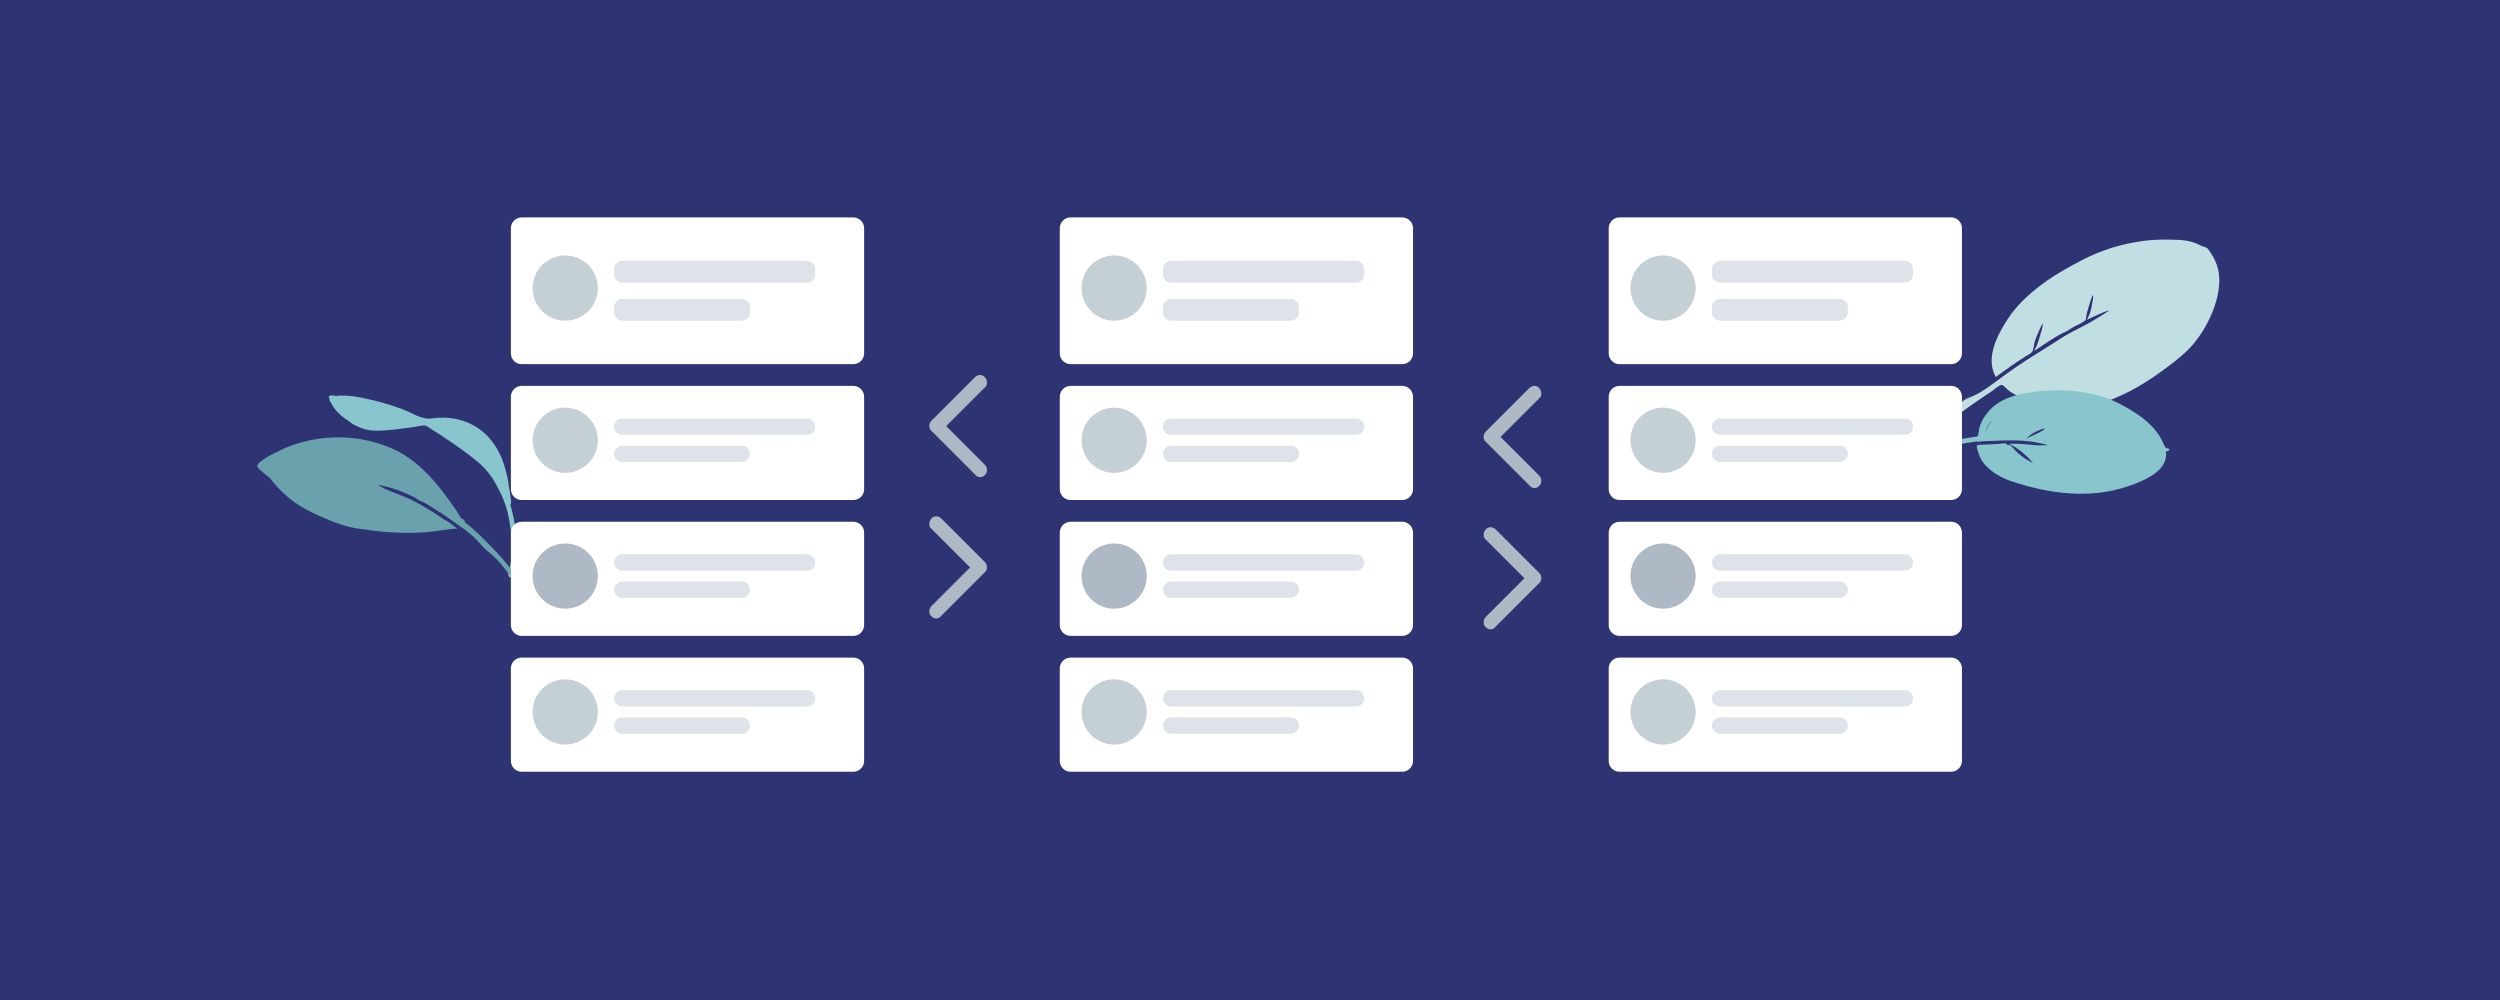 <?xml version="1.0" encoding="UTF-8"?>
<svg fill="none" viewBox="0 0 460 184" xmlns="http://www.w3.org/2000/svg">
<path d="M0 0H460V184H0V0Z" fill="#2E3374"/>
<path d="m344.71 88.298c3.458-3.561 6.928-7.078 10.792-10.214 2.276-1.848 4.676-3.528 7.026-5.28-0.271 0.237-0.537 0.482-0.796 0.732 0.733-0.498 1.693-0.779 2.471-1.24 0.868-0.514 1.697-1.102 2.51-1.695 1.588-1.157 3.152-2.336 4.784-3.432 1.818-1.222 3.703-2.35 5.552-3.526 1.569-0.998 3.158-2.09 4.837-2.905 0.915-0.445 1.832-0.972 2.751-1.435 0.308-0.155 3.428-2.126 3.42-2.131-0.172-0.13-1.743 0.608-1.985 0.707-0.71 0.29-1.388 0.636-2.07 0.982 0.374-0.738 0.67-1.514 0.832-2.331 0.05-0.252 0.449-2.087 0.245-2.241-0.102-0.077-1.098 3.206-1.149 3.522-0.041 0.256-0.035 0.625-0.119 0.868-0.136 0.392-0.129 0.274-0.427 0.494-0.547 0.405-1.274 0.658-1.866 0.996-0.319 0.178-1.308 0.885-1.903 1.087-1.802 0.875-3.628 2.221-5.339 3.339 0.449-0.844 0.791-1.727 1.04-2.652 0.059-0.22 0.699-2.19 0.544-2.307-0.175-0.132-1.394 2.878-1.466 3.163-0.134 0.529-0.162 1.118-0.33 1.633-0.184 0.565-0.759 0.765-1.278 1.095-1.907 1.212-3.75 2.5-5.561 3.847-1.976-3.515 0.303-7.76 2.223-10.709 1.385-2.126 3.248-3.948 5.216-5.539 2.626-2.123 5.631-3.82 8.632-5.371 3.497-1.808 7.277-2.928 11.206-3.446 2.055-0.271 4.157-0.263 6.233-0.176 1.014 0.042 1.988 0.177 2.959 0.507 0.438 0.149 0.862 0.337 1.274 0.548 0.314 0.16 1.072 0.329 1.252 0.567 1.483 1.931 2.242 3.855 2.126 6.281-0.109 2.297-0.835 4.595-1.819 6.643-1.096 2.281-2.506 4.352-4.35 6.089-1.407 1.326-2.98 2.48-4.542 3.618-5.558 4.05-12.603 7.573-19.801 6.668-2.33-0.293-4.546-1.108-6.617-2.215-0.488-0.261-0.973-0.525-1.434-0.833-0.31-0.208-1.14-1.143-1.453-1.177-0.428-0.047-1.35 0.824-1.752 1.089-3.053 2.015-6.026 4.14-8.936 6.35-3.097 2.352-6.042 4.863-8.9 7.493-1.215 1.119-2.423 2.24-3.603 3.396-0.275 0.269-0.947 1.26-1.445 1.304-0.315 0.028-0.528-0.241-0.483-0.532 0.078-0.507 1.145-1.265 1.499-1.63z" clip-rule="evenodd" fill="#C1DEE2" fill-rule="evenodd"/>
<path d="m372.81 80.747c0.531-0.529 1.127-1.007 1.827-1.347 0.177-0.086 1.495-0.663 1.581-0.536 0.2 0.295-3.248 1.714-3.408 1.883zm-6.249-3.535c4e-3 0.022-0.453 0.737-0.578 0.956-0.264 0.467-0.509 0.943-0.739 1.419 0.341-0.842 0.691-1.623 1.317-2.376zm31.961 5.813c0.441 0.131 0.97-0.384 0.399-0.511-0.462-0.102-0.439-0.126-0.647-0.468-0.168-0.278-0.272-0.618-0.42-0.91-0.313-0.619-0.669-1.21-1.106-1.763-0.935-1.187-2.075-2.209-3.354-3.07-2.231-1.503-4.733-2.877-7.387-3.568-4.22-1.098-9.022-1.166-13.249-0.404-2.617 0.471-5.009 1.291-6.748 3.231-0.868 0.97-1.55 2.106-1.848 3.357-0.078 0.327-0.064 0.691-0.161 1.011-0.15 0.492-0.084 0.361-0.709 0.457-0.683 0.104-1.365 0.211-2.047 0.32-1.785 0.284-3.581 0.586-5.321 1.048-0.573 0.152-1.133 0.337-1.68 0.553-0.414 0.163-2.062 0.674-2.262 1.169-0.333 0.824 0.784 0.45 1.13 0.271 0.304-0.157 0.616-0.304 0.933-0.439 0.797-0.34 1.628-0.603 2.477-0.812 0.918-0.226 1.855-0.395 2.788-0.564 0.87-0.157 1.743-0.301 2.617-0.438 0.486-0.076 0.972-0.15 1.459-0.224 0.166-0.025 0.459-0.158 0.436 0.041 1.023-0.181 2.128-0.155 3.169-0.205 1.275-0.061 2.555-0.111 3.835-0.075 0.923 0.026 1.846 0.082 2.765 0.196 0.536 0.067 1.064 0.164 1.59 0.288 0.29 0.068 1.43 0.212 1.587 0.444-0.067-0.1-1.326-0.003-1.486-0.009-0.641-0.022-1.276-0.081-1.914-0.146-1.185-0.122-2.37-0.185-3.558-0.176 5e-3 0.192 0.816 0.534 1.014 0.661 0.444 0.285 0.87 0.597 1.267 0.939 0.699 0.602 1.536 1.347 2.02 2.059-0.143-0.21-0.846-0.483-1.095-0.644-0.4-0.257-0.792-0.531-1.162-0.825-0.342-0.271-0.661-0.563-0.975-0.862-0.314-0.299-0.74-0.92-1.153-1.119-0.025-0.012-0.204 0.119-0.307 0.074-0.102-0.045-0.231-0.269-0.257-0.278-0.384-0.136-1.113 0.033-1.517 0.051-1.046 0.044-2.092 0.102-3.138 0.155-0.324 0.016-0.6-0.051-0.722 0.169-0.13 0.235 0.109 0.852 0.177 1.107 0.252 0.95 0.7 1.801 1.405 2.537 1.32 1.378 2.949 2.297 4.788 2.911 7.046 2.354 14.542 3.296 21.586 0.848 2.916-1.014 7.307-2.825 6.781-6.389z" clip-rule="evenodd" fill="#89C5CC" fill-rule="evenodd"/>
<path d="m61.94 72.878c0.22-0.111 0.69-0.082 0.913-0.088 0.924-0.025 1.858 0.057 2.768 0.214 2.807 0.491 5.611 1.266 8.288 2.231 1.699 0.613 3.639 2.018 5.48 1.756 3.208-0.456 6.27 0.124 8.909 2.027 2.413 1.74 3.991 4.523 4.702 7.358 0.107 0.428 0.568 2.015 0.6 3.036 0.051 0.217 0.099 0.434 0.139 0.653 0.111 0.622 0.199 1.25 0.272 1.877 0.032 0.268 0.124 0.862-0.12 0.932 0.243 0.742 0.442 1.498 0.584 2.267 0.411 2.237 0.859 4.689 0.746 6.965-0.042 0.842-0.182 1.673-0.419 2.483-0.117 0.401-0.24 1.226-0.566 1.489-0.691 0.559-0.827-0.415-0.686-0.843 1.077-3.264 0.664-6.576 0.073-9.922-0.382-2.164-1.266-4.236-2.326-6.157-0.858-1.555-1.845-2.834-3.189-4-1.643-1.425-3.449-2.66-5.237-3.895-1.176-0.812-2.356-1.609-3.582-2.346-0.273-0.164-0.682-0.534-1.006-0.591-0.685-0.121-1.745 0.226-2.44 0.303-2.286 0.254-4.63 0.679-6.935 0.611-1.479-0.043-2.79-0.51-4.054-1.234-0.129-0.074-0.338-0.243-0.589-0.475-0.934-0.566-1.796-1.225-2.497-2.081-0.404-0.493-0.744-1.099-1.053-1.653-0.092-0.166-0.116-0.341-0.09-0.5-0.081-0.063-0.13-0.129-0.133-0.196-0.015-0.495 0.881-0.349 1.45-0.221z" clip-rule="evenodd" fill="#89C5CC" fill-rule="evenodd"/>
<path d="m47.79 85.04c1.018-0.836 2.293-1.466 3.471-2.044 6.302-3.126 13.955-3.341 20.364-0.697 5.456 2.251 8.942 6.74 12.192 11.419 0.323 0.465 0.605 0.946 0.899 1.426 0.063 0.103 0.124 0.193 0.183 0.276 0.385 0.099 0.664 0.301 0.661 0.682 1.232 0.966 2.39 2.01 3.499 3.131 3.265 3.299 6.59 6.661 7.934 11.201-1.351-2.184-2.93-4.318-4.538-6.323-0.092-0.115-0.186-0.228-0.281-0.34-0.01-0.012-0.02-0.024-0.029-0.036-0.514-0.603-1.067-1.16-1.66-1.684-0.006-6e-3 -0.013-0.012-0.019-0.017-0.078-0.069-0.158-0.136-0.238-0.204-0.165-0.14-0.331-0.278-0.502-0.414-0.058-0.046-0.115-0.093-0.171-0.141-0.839-0.717-1.522-1.659-2.339-2.427-0.19-0.173-0.383-0.343-0.579-0.509-0.011-0.01-0.023-0.019-0.035-0.029-0.529-0.448-1.08-0.876-1.642-1.291-0.208-0.035-0.431-0.272-0.691-0.458-0.052-0.036-0.433-0.261-0.593-0.42-0.324-0.229-0.646-0.459-0.971-0.687 0.006-7e-4 0.012-0.001 0.018-0.002-0.318-0.215-0.636-0.43-0.952-0.643-0.069-0.047-0.139-0.094-0.209-0.141-0.112-0.074-0.224-0.148-0.336-0.222-1.047-0.692-2.118-1.347-3.205-1.979-0.388-0.226-1.15-0.443-1.442-0.77-0.011-0.012-0.018-0.025-0.028-0.037-2.246-1.153-4.617-2.062-7.11-2.467 0.339 0.122 1.212 0.679 1.415 0.773 0.623 0.289 1.262 0.529 1.904 0.773 1.151 0.437 2.298 0.909 3.39 1.47 1.997 1.026 3.877 2.22 5.721 3.476 0.014 0.006 0.029 0.01 0.043 0.016 0.776 0.339 1.529 1.066 2.215 1.557-1.679 0.073-3.391 0.437-5.07 0.599-1.675 0.161-3.343 0.24-5.02 0.187-2.229-0.07-4.587-0.23-6.857-0.616-2.473-0.192-4.87-0.974-7.121-1.929-2.664-1.13-5.199-2.348-7.365-4.268-1.064-0.944-2.057-1.988-2.909-3.122-0.037-0.049-0.079-0.102-0.124-0.157-0.44-0.317-0.861-0.656-1.256-1.021-0.627-0.579-1.646-1.046-0.618-1.89z" clip-rule="evenodd" fill="#69A1AC" fill-rule="evenodd"/>
<path d="m94 42.005c0-1.105 0.889-2 1.985-2h61.03c1.096 0 1.985 0.895 1.985 2v23c0 1.105-0.889 2-1.985 2h-61.03c-1.096 0-1.985-0.895-1.985-2v-23z" fill="#fff"/>
<path d="m113 49.486c0-0.818 0.681-1.482 1.521-1.482h33.958c0.84 0 1.521 0.663 1.521 1.482v1.037c0 0.818-0.681 1.482-1.521 1.482h-33.958c-0.84 0-1.521-0.663-1.521-1.482v-1.037z" fill="#DDE3E9"/>
<path d="m113 56.486c0-0.818 0.685-1.482 1.531-1.482h21.938c0.846 0 1.531 0.663 1.531 1.482v1.037c0 0.818-0.685 1.482-1.531 1.482h-21.938c-0.846 0-1.531-0.663-1.531-1.482v-1.037z" fill="#DDE3E9"/>
<path d="m104 59.005c3.314 0 6-2.686 6-6s-2.686-6-6-6-6 2.686-6 6 2.686 6 6 6z" clip-rule="evenodd" fill="#C5CFD6" fill-rule="evenodd"/>
<path d="m94 73.005c0-1.105 0.889-2 1.985-2h61.03c1.096 0 1.985 0.895 1.985 2v17c0 1.105-0.889 2-1.985 2h-61.03c-1.096 0-1.985-0.895-1.985-2v-17z" fill="#fff"/>
<path d="m113 78.434c0-0.789 0.681-1.429 1.521-1.429h33.958c0.84 0 1.521 0.64 1.521 1.429v0.143c0 0.789-0.681 1.429-1.521 1.429h-33.958c-0.84 0-1.521-0.64-1.521-1.429v-0.143z" fill="#DDE3E9"/>
<path d="m113 83.434c0-0.789 0.685-1.429 1.531-1.429h21.938c0.846 0 1.531 0.64 1.531 1.429v0.143c0 0.789-0.685 1.429-1.531 1.429h-21.938c-0.846 0-1.531-0.64-1.531-1.429v-0.143z" fill="#DDE3E9"/>
<path d="m104 87.005c3.314 0 6-2.686 6-6s-2.686-6-6-6-6 2.686-6 6 2.686 6 6 6z" clip-rule="evenodd" fill="#C5CFD6" fill-rule="evenodd"/>
<path d="m94 98.005c0-1.105 0.889-2 1.985-2h61.03c1.096 0 1.985 0.895 1.985 2v17c0 1.104-0.889 2-1.985 2h-61.03c-1.096 0-1.985-0.896-1.985-2v-17z" fill="#fff"/>
<path d="m113 103.43c0-0.789 0.681-1.428 1.521-1.428h33.958c0.84 0 1.521 0.639 1.521 1.428v0.143c0 0.789-0.681 1.429-1.521 1.429h-33.958c-0.84 0-1.521-0.64-1.521-1.429v-0.143z" fill="#DDE3E9"/>
<path d="m113 108.43c0-0.789 0.685-1.428 1.531-1.428h21.938c0.846 0 1.531 0.639 1.531 1.428v0.143c0 0.789-0.685 1.429-1.531 1.429h-21.938c-0.846 0-1.531-0.64-1.531-1.429v-0.143z" fill="#DDE3E9"/>
<path d="m104 112c3.314 0 6-2.686 6-6s-2.686-6-6-6-6 2.686-6 6 2.686 6 6 6z" clip-rule="evenodd" fill="#AFB9C5" fill-rule="evenodd"/>
<path d="m94 123c0-1.105 0.889-2 1.985-2h61.03c1.096 0 1.985 0.895 1.985 2v17c0 1.104-0.889 2-1.985 2h-61.03c-1.096 0-1.985-0.896-1.985-2v-17z" fill="#fff"/>
<path d="m113 128.43c0-0.789 0.681-1.429 1.521-1.429h33.958c0.84 0 1.521 0.64 1.521 1.429v0.143c0 0.789-0.681 1.428-1.521 1.428h-33.958c-0.84 0-1.521-0.639-1.521-1.428v-0.143z" fill="#DDE3E9"/>
<path d="m113 133.43c0-0.789 0.685-1.429 1.531-1.429h21.938c0.846 0 1.531 0.64 1.531 1.429v0.143c0 0.789-0.685 1.428-1.531 1.428h-21.938c-0.846 0-1.531-0.639-1.531-1.428v-0.143z" fill="#DDE3E9"/>
<path d="m104 137c3.314 0 6-2.686 6-6 0-3.313-2.686-6-6-6s-6 2.687-6 6c0 3.314 2.686 6 6 6z" clip-rule="evenodd" fill="#C5CFD6" fill-rule="evenodd"/>
<path d="m195 42.005c0-1.105 0.889-2 1.985-2h61.03c1.096 0 1.985 0.895 1.985 2v23c0 1.105-0.889 2-1.985 2h-61.03c-1.096 0-1.985-0.895-1.985-2v-23z" fill="#fff"/>
<path d="m214 49.486c0-0.818 0.681-1.482 1.521-1.482h33.958c0.84 0 1.521 0.663 1.521 1.482v1.037c0 0.818-0.681 1.482-1.521 1.482h-33.958c-0.84 0-1.521-0.663-1.521-1.482v-1.037z" fill="#DDE3E9"/>
<path d="m214 56.486c0-0.818 0.685-1.482 1.531-1.482h21.938c0.846 0 1.531 0.663 1.531 1.482v1.037c0 0.818-0.685 1.482-1.531 1.482h-21.938c-0.846 0-1.531-0.663-1.531-1.482v-1.037z" fill="#DDE3E9"/>
<path d="m205 59.005c3.314 0 6-2.686 6-6s-2.686-6-6-6-6 2.686-6 6 2.686 6 6 6z" clip-rule="evenodd" fill="#C5CFD6" fill-rule="evenodd"/>
<path d="m195 73.005c0-1.105 0.889-2 1.985-2h61.03c1.096 0 1.985 0.895 1.985 2v17c0 1.105-0.889 2-1.985 2h-61.03c-1.096 0-1.985-0.895-1.985-2v-17z" fill="#fff"/>
<path d="m214 78.434c0-0.789 0.681-1.429 1.521-1.429h33.958c0.84 0 1.521 0.64 1.521 1.429v0.143c0 0.789-0.681 1.429-1.521 1.429h-33.958c-0.84 0-1.521-0.64-1.521-1.429v-0.143z" fill="#DDE3E9"/>
<path d="m214 83.434c0-0.789 0.685-1.429 1.531-1.429h21.938c0.846 0 1.531 0.64 1.531 1.429v0.143c0 0.789-0.685 1.429-1.531 1.429h-21.938c-0.846 0-1.531-0.64-1.531-1.429v-0.143z" fill="#DDE3E9"/>
<path d="m205 87.005c3.314 0 6-2.686 6-6s-2.686-6-6-6-6 2.686-6 6 2.686 6 6 6z" clip-rule="evenodd" fill="#C5CFD6" fill-rule="evenodd"/>
<path d="m195 98.005c0-1.105 0.889-2 1.985-2h61.03c1.096 0 1.985 0.895 1.985 2v17c0 1.104-0.889 2-1.985 2h-61.03c-1.096 0-1.985-0.896-1.985-2v-17z" fill="#fff"/>
<path d="m214 103.43c0-0.789 0.681-1.428 1.521-1.428h33.958c0.84 0 1.521 0.639 1.521 1.428v0.143c0 0.789-0.681 1.429-1.521 1.429h-33.958c-0.84 0-1.521-0.64-1.521-1.429v-0.143z" fill="#DDE3E9"/>
<path d="m214 108.43c0-0.789 0.685-1.428 1.531-1.428h21.938c0.846 0 1.531 0.639 1.531 1.428v0.143c0 0.789-0.685 1.429-1.531 1.429h-21.938c-0.846 0-1.531-0.64-1.531-1.429v-0.143z" fill="#DDE3E9"/>
<path d="m205 112c3.314 0 6-2.686 6-6s-2.686-6-6-6-6 2.686-6 6 2.686 6 6 6z" clip-rule="evenodd" fill="#AFB9C5" fill-rule="evenodd"/>
<path d="m195 123c0-1.105 0.889-2 1.985-2h61.03c1.096 0 1.985 0.895 1.985 2v17c0 1.104-0.889 2-1.985 2h-61.03c-1.096 0-1.985-0.896-1.985-2v-17z" fill="#fff"/>
<path d="m214 128.43c0-0.789 0.681-1.429 1.521-1.429h33.958c0.84 0 1.521 0.64 1.521 1.429v0.143c0 0.789-0.681 1.428-1.521 1.428h-33.958c-0.84 0-1.521-0.639-1.521-1.428v-0.143z" fill="#DDE3E9"/>
<path d="m214 133.43c0-0.789 0.685-1.429 1.531-1.429h21.938c0.846 0 1.531 0.64 1.531 1.429v0.143c0 0.789-0.685 1.428-1.531 1.428h-21.938c-0.846 0-1.531-0.639-1.531-1.428v-0.143z" fill="#DDE3E9"/>
<path d="m205 137c3.314 0 6-2.686 6-6 0-3.313-2.686-6-6-6s-6 2.687-6 6c0 3.314 2.686 6 6 6z" clip-rule="evenodd" fill="#C5CFD6" fill-rule="evenodd"/>
<path d="m296 42.005c0-1.105 0.889-2 1.985-2h61.03c1.096 0 1.985 0.895 1.985 2v23c0 1.105-0.889 2-1.985 2h-61.03c-1.096 0-1.985-0.895-1.985-2v-23z" fill="#fff"/>
<path d="m315 49.486c0-0.818 0.681-1.482 1.521-1.482h33.958c0.84 0 1.521 0.663 1.521 1.482v1.037c0 0.818-0.681 1.482-1.521 1.482h-33.958c-0.84 0-1.521-0.663-1.521-1.482v-1.037z" fill="#DDE3E9"/>
<path d="m315 56.486c0-0.818 0.685-1.482 1.531-1.482h21.938c0.846 0 1.531 0.663 1.531 1.482v1.037c0 0.818-0.685 1.482-1.531 1.482h-21.938c-0.846 0-1.531-0.663-1.531-1.482v-1.037z" fill="#DDE3E9"/>
<path d="m306 59.005c3.314 0 6-2.686 6-6s-2.686-6-6-6-6 2.686-6 6 2.686 6 6 6z" clip-rule="evenodd" fill="#C5CFD6" fill-rule="evenodd"/>
<path d="m296 73.005c0-1.105 0.889-2 1.985-2h61.03c1.096 0 1.985 0.895 1.985 2v17c0 1.105-0.889 2-1.985 2h-61.03c-1.096 0-1.985-0.895-1.985-2v-17z" fill="#fff"/>
<path d="m315 78.434c0-0.789 0.681-1.429 1.521-1.429h33.958c0.84 0 1.521 0.64 1.521 1.429v0.143c0 0.789-0.681 1.429-1.521 1.429h-33.958c-0.84 0-1.521-0.64-1.521-1.429v-0.143z" fill="#DDE3E9"/>
<path d="m315 83.434c0-0.789 0.685-1.429 1.531-1.429h21.938c0.846 0 1.531 0.64 1.531 1.429v0.143c0 0.789-0.685 1.429-1.531 1.429h-21.938c-0.846 0-1.531-0.64-1.531-1.429v-0.143z" fill="#DDE3E9"/>
<path d="m306 87.005c3.314 0 6-2.686 6-6s-2.686-6-6-6-6 2.686-6 6 2.686 6 6 6z" clip-rule="evenodd" fill="#C5CFD6" fill-rule="evenodd"/>
<path d="m296 98.005c0-1.105 0.889-2 1.985-2h61.03c1.096 0 1.985 0.895 1.985 2v17c0 1.104-0.889 2-1.985 2h-61.03c-1.096 0-1.985-0.896-1.985-2v-17z" fill="#fff"/>
<path d="m315 103.43c0-0.789 0.681-1.428 1.521-1.428h33.958c0.84 0 1.521 0.639 1.521 1.428v0.143c0 0.789-0.681 1.429-1.521 1.429h-33.958c-0.84 0-1.521-0.64-1.521-1.429v-0.143z" fill="#DDE3E9"/>
<path d="m315 108.43c0-0.789 0.685-1.428 1.531-1.428h21.938c0.846 0 1.531 0.639 1.531 1.428v0.143c0 0.789-0.685 1.429-1.531 1.429h-21.938c-0.846 0-1.531-0.64-1.531-1.429v-0.143z" fill="#DDE3E9"/>
<path d="m306 112c3.314 0 6-2.686 6-6s-2.686-6-6-6-6 2.686-6 6 2.686 6 6 6z" clip-rule="evenodd" fill="#AFB9C5" fill-rule="evenodd"/>
<path d="m296 123c0-1.105 0.889-2 1.985-2h61.03c1.096 0 1.985 0.895 1.985 2v17c0 1.104-0.889 2-1.985 2h-61.03c-1.096 0-1.985-0.896-1.985-2v-17z" fill="#fff"/>
<path d="m315 128.43c0-0.789 0.681-1.429 1.521-1.429h33.958c0.84 0 1.521 0.64 1.521 1.429v0.143c0 0.789-0.681 1.428-1.521 1.428h-33.958c-0.84 0-1.521-0.639-1.521-1.428v-0.143z" fill="#DDE3E9"/>
<path d="m315 133.43c0-0.789 0.685-1.429 1.531-1.429h21.938c0.846 0 1.531 0.64 1.531 1.429v0.143c0 0.789-0.685 1.428-1.531 1.428h-21.938c-0.846 0-1.531-0.639-1.531-1.428v-0.143z" fill="#DDE3E9"/>
<path d="m306 137c3.314 0 6-2.686 6-6 0-3.313-2.686-6-6-6s-6 2.687-6 6c0 3.314 2.686 6 6 6z" clip-rule="evenodd" fill="#C5CFD6" fill-rule="evenodd"/>
<g clip-path="url(#b)" fill="#AFB9C5">
<path d="m173.2 113.3 8-8c0.3-0.2 0.4-0.6 0.4-0.9 0-0.4-0.1-0.7-0.4-1l-8-8c-0.2-0.2-0.6-0.4-0.9-0.4s-0.7 0.1-0.9 0.4c-0.3 0.3-0.4 0.6-0.4 1s0.1 0.7 0.4 0.9l7.1 7.1-7.1 7.1c-0.3 0.3-0.4 0.6-0.4 1s0.1 0.7 0.4 0.9c0.2 0.3 0.6 0.4 0.9 0.4s0.7-0.2 0.9-0.5z"/>
<path d="m179.4 87.3-8-8c-0.3-0.2-0.4-0.6-0.4-0.9 0-0.4 0.1-0.7 0.4-1l8-8c0.2-0.2 0.6-0.4 0.9-0.4s0.7 0.1 0.9 0.4c0.3 0.3 0.4 0.6 0.4 1s-0.1 0.7-0.4 0.9l-7.1 7.1 7.1 7.1c0.3 0.3 0.4 0.6 0.4 1s-0.1 0.7-0.4 0.9c-0.2 0.3-0.6 0.4-0.9 0.4s-0.7-0.2-0.9-0.5z"/>
</g>
<g clip-path="url(#a)" fill="#AFB9C5">
<path d="m275.2 115.3 8-8c0.3-0.2 0.4-0.6 0.4-0.9 0-0.4-0.1-0.7-0.4-1l-8-8c-0.2-0.2-0.6-0.4-0.9-0.4s-0.7 0.1-0.9 0.4c-0.3 0.3-0.4 0.6-0.4 1s0.1 0.7 0.4 0.9l7.1 7.1-7.1 7.1c-0.3 0.3-0.4 0.6-0.4 1s0.1 0.7 0.4 0.9c0.2 0.3 0.6 0.4 0.9 0.4s0.7-0.2 0.9-0.5z"/>
<path d="m281.4 89.3-8-8c-0.3-0.2-0.4-0.6-0.4-0.9 0-0.4 0.1-0.7 0.4-1l8-8c0.2-0.2 0.6-0.4 0.9-0.4s0.7 0.1 0.9 0.4c0.3 0.3 0.4 0.6 0.4 1s-0.1 0.7-0.4 0.9l-7.1 7.1 7.1 7.1c0.3 0.3 0.4 0.6 0.4 1s-0.1 0.7-0.4 0.9c-0.2 0.3-0.6 0.4-0.9 0.4s-0.7-0.2-0.9-0.5z"/>
</g>
<defs>
<clipPath id="b">
<rect x="171" y="69" width="10.6" height="44.8" fill="#fff"/>
</clipPath>
<clipPath id="a">
<rect x="273" y="71" width="10.6" height="44.8" fill="#fff"/>
</clipPath>
</defs>
</svg>
